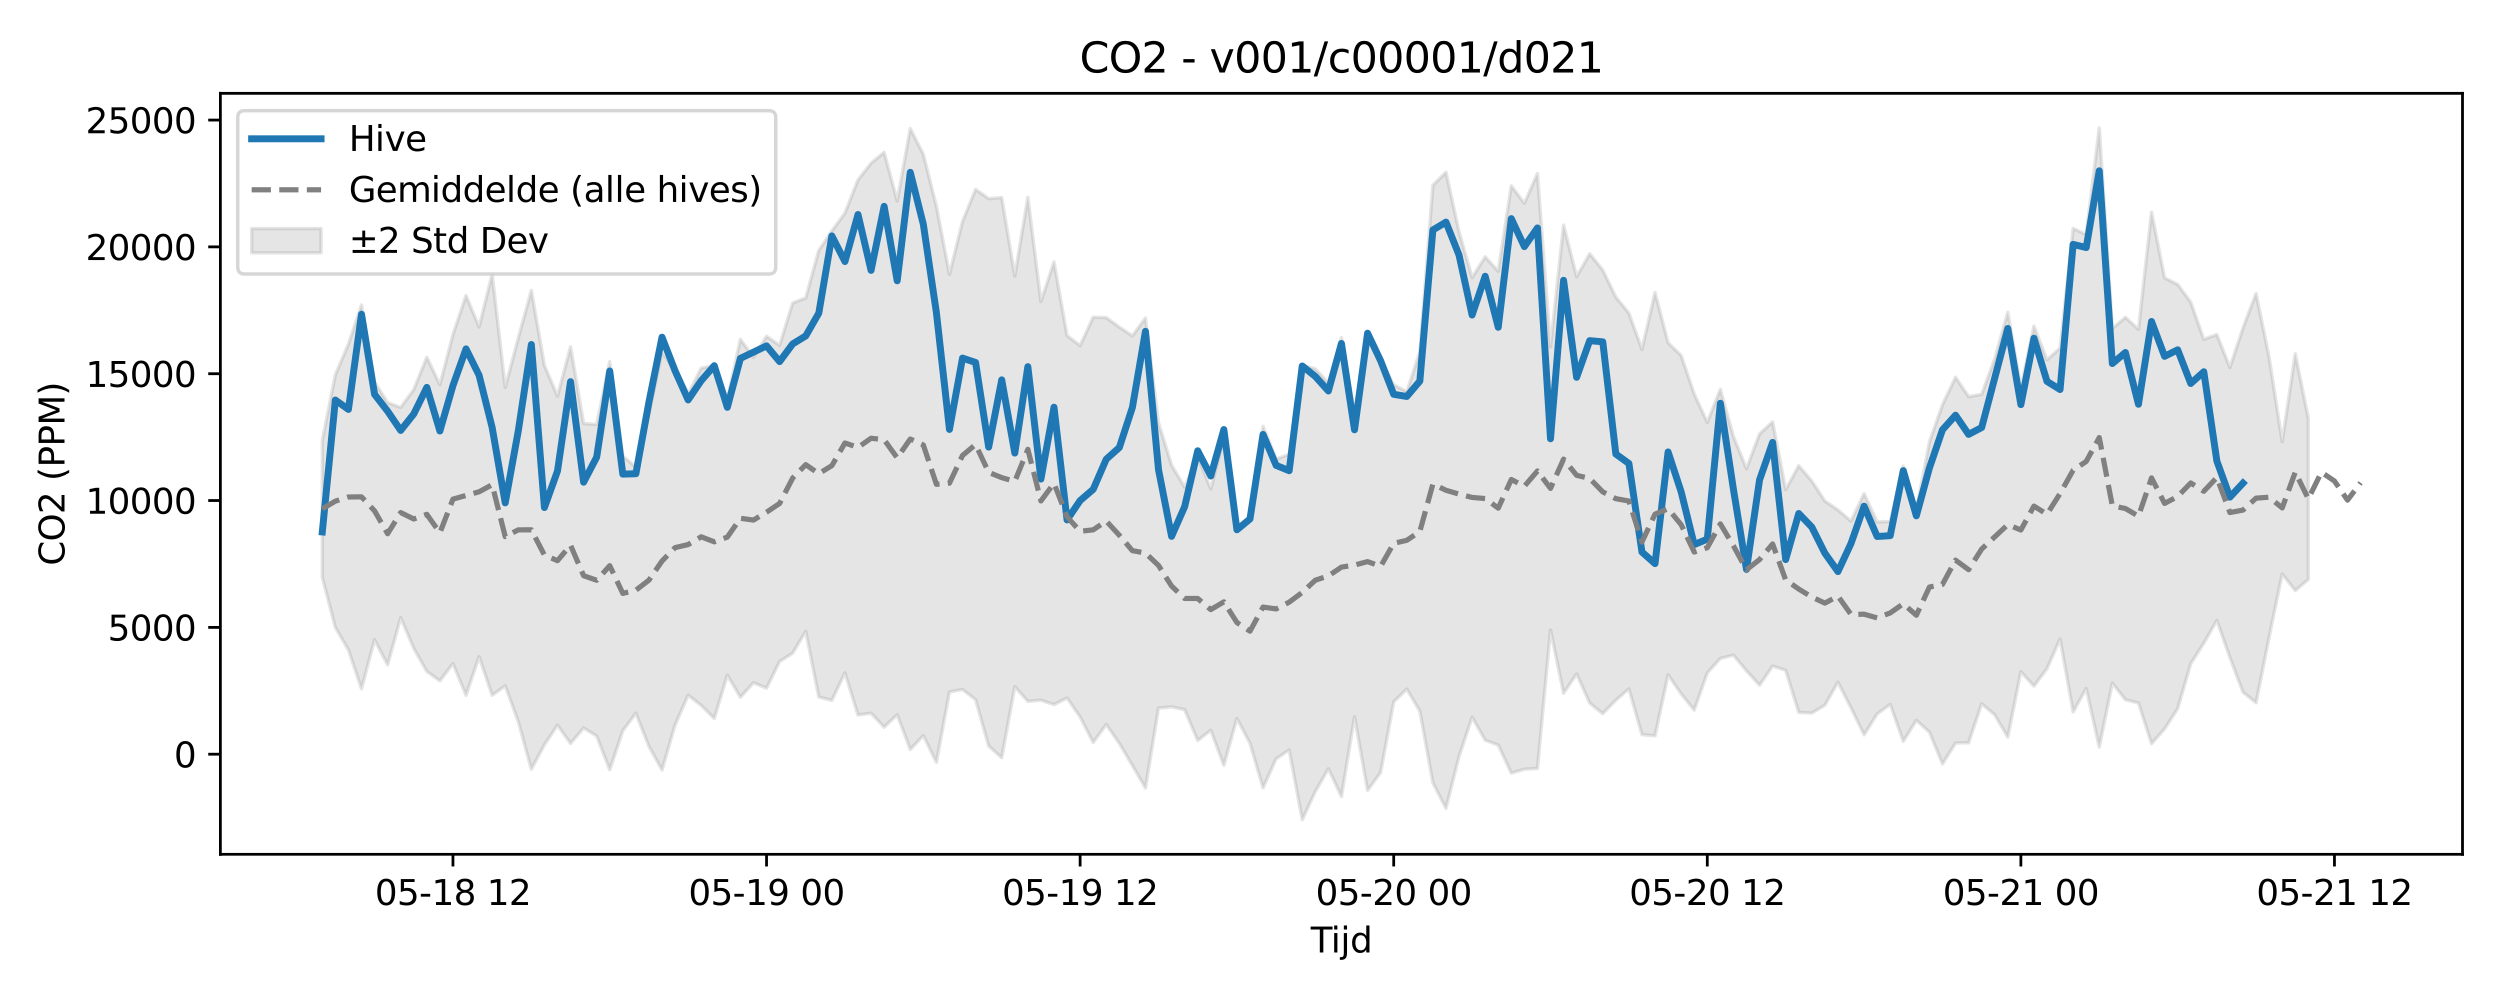 <?xml version="1.0" encoding="utf-8" standalone="no"?>
<!DOCTYPE svg PUBLIC "-//W3C//DTD SVG 1.1//EN"
  "http://www.w3.org/Graphics/SVG/1.1/DTD/svg11.dtd">
<svg xmlns:xlink="http://www.w3.org/1999/xlink" width="720pt" height="288pt" viewBox="0 0 720 288" xmlns="http://www.w3.org/2000/svg" version="1.1">
 <defs>
  <style type="text/css">*{stroke-linejoin: round; stroke-linecap: butt}</style>
 </defs>
 <g id="figure_1">
  <g id="patch_1">
   <path d="M 0 288 
L 720 288 
L 720 0 
L 0 0 
z
" style="fill: #ffffff"/>
  </g>
  <g id="axes_1">
   <g id="patch_2">
    <path d="M 63.47 246.04 
L 709.2 246.04 
L 709.2 26.88 
L 63.47 26.88 
z
" style="fill: #ffffff"/>
   </g>
   <g id="FillBetweenPolyCollection_1">
    <defs>
     <path id="m8e14806565" d="M 92.821 -161.156 
L 92.821 -121.721 
L 96.584 -107.281 
L 100.347 -100.833 
L 104.11 -89.63 
L 107.873 -103.747 
L 111.636 -96.507 
L 115.399 -110.113 
L 119.162 -101.258 
L 122.925 -94.627 
L 126.688 -91.901 
L 130.451 -96.876 
L 134.214 -87.784 
L 137.977 -98.881 
L 141.74 -87.745 
L 145.503 -90.489 
L 149.266 -80.173 
L 153.029 -66.448 
L 156.792 -73.497 
L 160.555 -79.157 
L 164.318 -73.866 
L 168.081 -78.345 
L 171.844 -76.009 
L 175.607 -66.303 
L 179.37 -77.538 
L 183.133 -82.586 
L 186.896 -73.033 
L 190.659 -66.241 
L 194.422 -79.209 
L 198.185 -87.776 
L 201.948 -84.829 
L 205.711 -81.095 
L 209.474 -93.55 
L 213.237 -87.184 
L 217 -91.374 
L 220.763 -89.809 
L 224.526 -97.475 
L 228.289 -99.892 
L 232.052 -106.175 
L 235.815 -87.254 
L 239.578 -86.297 
L 243.341 -94.209 
L 247.104 -82.093 
L 250.867 -82.581 
L 254.63 -78.581 
L 258.393 -82.148 
L 262.156 -72.137 
L 265.919 -76.142 
L 269.682 -68.441 
L 273.445 -88.715 
L 277.208 -89.424 
L 280.971 -86.488 
L 284.734 -73.146 
L 288.497 -69.78 
L 292.26 -90.232 
L 296.023 -86 
L 299.786 -86.339 
L 303.549 -85.08 
L 307.312 -86.954 
L 311.075 -81.518 
L 314.838 -74.172 
L 318.601 -79.349 
L 322.364 -73.909 
L 326.127 -67.546 
L 329.89 -61.051 
L 333.653 -84.072 
L 337.416 -84.425 
L 341.179 -83.593 
L 344.942 -74.73 
L 348.705 -77.698 
L 352.468 -67.581 
L 356.231 -81.087 
L 359.994 -73.909 
L 363.757 -61.094 
L 367.52 -69.449 
L 371.283 -72.015 
L 375.046 -51.922 
L 378.809 -60.007 
L 382.572 -66.601 
L 386.335 -58.593 
L 390.098 -81.572 
L 393.861 -60.356 
L 397.624 -65.531 
L 401.387 -85.868 
L 405.15 -89.541 
L 408.913 -83.178 
L 412.676 -62.541 
L 416.439 -55.208 
L 420.202 -70.129 
L 423.965 -81.447 
L 427.728 -74.806 
L 431.491 -73.417 
L 435.254 -65.348 
L 439.017 -66.472 
L 442.78 -66.68 
L 446.543 -106.562 
L 450.306 -88.341 
L 454.069 -93.891 
L 457.832 -85.511 
L 461.595 -82.473 
L 465.358 -86.34 
L 469.121 -89.598 
L 472.884 -76.428 
L 476.647 -76.089 
L 480.41 -93.656 
L 484.173 -88.179 
L 487.936 -83.486 
L 491.699 -94.196 
L 495.462 -98.364 
L 499.225 -99.318 
L 502.988 -94.811 
L 506.751 -90.655 
L 510.514 -96.177 
L 514.277 -94.948 
L 518.04 -82.833 
L 521.803 -82.635 
L 525.566 -84.902 
L 529.329 -91.534 
L 533.092 -84.144 
L 536.855 -76.373 
L 540.618 -82.382 
L 544.381 -85.145 
L 548.144 -74.478 
L 551.907 -80.532 
L 555.67 -77.148 
L 559.433 -67.971 
L 563.196 -73.996 
L 566.959 -74.087 
L 570.722 -85.327 
L 574.485 -82.117 
L 578.248 -75.716 
L 582.011 -94.561 
L 585.774 -90.396 
L 589.537 -95.426 
L 593.3 -103.976 
L 597.063 -82.947 
L 600.826 -89.729 
L 604.589 -72.811 
L 608.352 -91.271 
L 612.115 -86.48 
L 615.878 -85.539 
L 619.641 -73.82 
L 623.404 -78.064 
L 627.167 -83.926 
L 630.93 -96.824 
L 634.693 -102.758 
L 638.456 -109.327 
L 642.219 -98.62 
L 645.982 -88.648 
L 649.745 -85.595 
L 653.508 -104.509 
L 657.271 -122.69 
L 661.034 -117.906 
L 664.797 -121.122 
L 664.797 -167.536 
L 664.797 -167.536 
L 661.034 -186.11 
L 657.271 -160.746 
L 653.508 -185.103 
L 649.745 -203.474 
L 645.982 -193.54 
L 642.219 -182.155 
L 638.456 -191.644 
L 634.693 -190.257 
L 630.93 -200.997 
L 627.167 -206.087 
L 623.404 -207.968 
L 619.641 -226.905 
L 615.878 -193.142 
L 612.115 -196.616 
L 608.352 -193.403 
L 604.589 -251.158 
L 600.826 -220.485 
L 597.063 -222.19 
L 593.3 -187.751 
L 589.537 -184.381 
L 585.774 -194.09 
L 582.011 -176.171 
L 578.248 -198.084 
L 574.485 -184.673 
L 570.722 -174.437 
L 566.959 -173.773 
L 563.196 -179.361 
L 559.433 -171.44 
L 555.67 -160.708 
L 551.907 -141.087 
L 548.144 -153.766 
L 544.381 -137.804 
L 540.618 -137.699 
L 536.855 -145.844 
L 533.092 -137.918 
L 529.329 -141.122 
L 525.566 -143.702 
L 521.803 -149.465 
L 518.04 -153.881 
L 514.277 -147.001 
L 510.514 -166.499 
L 506.751 -163.046 
L 502.988 -152.999 
L 499.225 -162.313 
L 495.462 -175.866 
L 491.699 -166.333 
L 487.936 -174.541 
L 484.173 -185.61 
L 480.41 -189.29 
L 476.647 -203.765 
L 472.884 -187.356 
L 469.121 -197.812 
L 465.358 -202.427 
L 461.595 -210.209 
L 457.832 -214.903 
L 454.069 -208.321 
L 450.306 -223.208 
L 446.543 -188.123 
L 442.78 -238.031 
L 439.017 -229.453 
L 435.254 -234.466 
L 431.491 -209.884 
L 427.728 -214.028 
L 423.965 -208.036 
L 420.202 -221.268 
L 416.439 -238.397 
L 412.676 -234.667 
L 408.913 -186.665 
L 405.15 -175.232 
L 401.387 -177.168 
L 397.624 -184.267 
L 393.861 -192.148 
L 390.098 -168.948 
L 386.335 -190.741 
L 382.572 -177.665 
L 378.809 -181.794 
L 375.046 -182.842 
L 371.283 -157.124 
L 367.52 -155.814 
L 363.757 -165.223 
L 359.994 -138.535 
L 356.231 -136.335 
L 352.468 -161.749 
L 348.705 -147.17 
L 344.942 -156.538 
L 341.179 -147.678 
L 337.416 -154.018 
L 333.653 -166.227 
L 329.89 -196.412 
L 326.127 -191.265 
L 322.364 -193.789 
L 318.601 -196.531 
L 314.838 -196.645 
L 311.075 -188.458 
L 307.312 -191.358 
L 303.549 -212.551 
L 299.786 -201.131 
L 296.023 -231.193 
L 292.26 -208.488 
L 288.497 -231.092 
L 284.734 -230.78 
L 280.971 -233.457 
L 277.208 -224.229 
L 273.445 -208.994 
L 269.682 -228.601 
L 265.919 -243.563 
L 262.156 -250.978 
L 258.393 -230.111 
L 254.63 -244.143 
L 250.867 -240.997 
L 247.104 -236.192 
L 243.341 -226.629 
L 239.578 -221.498 
L 235.815 -215.916 
L 232.052 -202.193 
L 228.289 -200.746 
L 224.526 -188.539 
L 220.763 -191.169 
L 217 -185.066 
L 213.237 -190.288 
L 209.474 -173.07 
L 205.711 -182.808 
L 201.948 -181.971 
L 198.185 -174.551 
L 194.422 -181.365 
L 190.659 -186.612 
L 186.896 -168.808 
L 183.133 -153.467 
L 179.37 -156.665 
L 175.607 -183.861 
L 171.844 -165.764 
L 168.081 -166.046 
L 164.318 -188.116 
L 160.555 -173.901 
L 156.792 -182.772 
L 153.029 -204.368 
L 149.266 -190.636 
L 145.503 -176.425 
L 141.74 -209.07 
L 137.977 -193.834 
L 134.214 -202.864 
L 130.451 -191.625 
L 126.688 -177.21 
L 122.925 -185.107 
L 119.162 -175.798 
L 115.399 -170.651 
L 111.636 -172.059 
L 107.873 -177.991 
L 104.11 -200.183 
L 100.347 -188.894 
L 96.584 -180.063 
L 92.821 -161.156 
z
" style="stroke: #808080; stroke-opacity: 0.2"/>
    </defs>
    <g clip-path="url(#p71812084fa)">
     <use xlink:href="#m8e14806565" x="0" y="288" style="fill: #808080; fill-opacity: 0.2; stroke: #808080; stroke-opacity: 0.2"/>
    </g>
   </g>
   <g id="matplotlib.axis_1">
    <g id="xtick_1">
     <g id="line2d_1">
      <defs>
       <path id="mbd6cfeeda5" d="M 0 0 
L 0 3.5 
" style="stroke: #000000; stroke-width: 0.8"/>
      </defs>
      <g>
       <use xlink:href="#mbd6cfeeda5" x="130.451" y="246.04" style="stroke: #000000; stroke-width: 0.8"/>
      </g>
     </g>
     <g id="text_1">
      <!-- 05-18 12 -->
      <g transform="translate(107.971 260.638) scale(0.1 -0.1)">
       <defs>
        <path id="DejaVuSans-30" d="M 2034 4250 
Q 1547 4250 1301 3770 
Q 1056 3291 1056 2328 
Q 1056 1369 1301 889 
Q 1547 409 2034 409 
Q 2525 409 2770 889 
Q 3016 1369 3016 2328 
Q 3016 3291 2770 3770 
Q 2525 4250 2034 4250 
z
M 2034 4750 
Q 2819 4750 3233 4129 
Q 3647 3509 3647 2328 
Q 3647 1150 3233 529 
Q 2819 -91 2034 -91 
Q 1250 -91 836 529 
Q 422 1150 422 2328 
Q 422 3509 836 4129 
Q 1250 4750 2034 4750 
z
" transform="scale(0.016)"/>
        <path id="DejaVuSans-35" d="M 691 4666 
L 3169 4666 
L 3169 4134 
L 1269 4134 
L 1269 2991 
Q 1406 3038 1543 3061 
Q 1681 3084 1819 3084 
Q 2600 3084 3056 2656 
Q 3513 2228 3513 1497 
Q 3513 744 3044 326 
Q 2575 -91 1722 -91 
Q 1428 -91 1123 -41 
Q 819 9 494 109 
L 494 744 
Q 775 591 1075 516 
Q 1375 441 1709 441 
Q 2250 441 2565 725 
Q 2881 1009 2881 1497 
Q 2881 1984 2565 2268 
Q 2250 2553 1709 2553 
Q 1456 2553 1204 2497 
Q 953 2441 691 2322 
L 691 4666 
z
" transform="scale(0.016)"/>
        <path id="DejaVuSans-2d" d="M 313 2009 
L 1997 2009 
L 1997 1497 
L 313 1497 
L 313 2009 
z
" transform="scale(0.016)"/>
        <path id="DejaVuSans-31" d="M 794 531 
L 1825 531 
L 1825 4091 
L 703 3866 
L 703 4441 
L 1819 4666 
L 2450 4666 
L 2450 531 
L 3481 531 
L 3481 0 
L 794 0 
L 794 531 
z
" transform="scale(0.016)"/>
        <path id="DejaVuSans-38" d="M 2034 2216 
Q 1584 2216 1326 1975 
Q 1069 1734 1069 1313 
Q 1069 891 1326 650 
Q 1584 409 2034 409 
Q 2484 409 2743 651 
Q 3003 894 3003 1313 
Q 3003 1734 2745 1975 
Q 2488 2216 2034 2216 
z
M 1403 2484 
Q 997 2584 770 2862 
Q 544 3141 544 3541 
Q 544 4100 942 4425 
Q 1341 4750 2034 4750 
Q 2731 4750 3128 4425 
Q 3525 4100 3525 3541 
Q 3525 3141 3298 2862 
Q 3072 2584 2669 2484 
Q 3125 2378 3379 2068 
Q 3634 1759 3634 1313 
Q 3634 634 3220 271 
Q 2806 -91 2034 -91 
Q 1263 -91 848 271 
Q 434 634 434 1313 
Q 434 1759 690 2068 
Q 947 2378 1403 2484 
z
M 1172 3481 
Q 1172 3119 1398 2916 
Q 1625 2713 2034 2713 
Q 2441 2713 2670 2916 
Q 2900 3119 2900 3481 
Q 2900 3844 2670 4047 
Q 2441 4250 2034 4250 
Q 1625 4250 1398 4047 
Q 1172 3844 1172 3481 
z
" transform="scale(0.016)"/>
        <path id="DejaVuSans-20" transform="scale(0.016)"/>
        <path id="DejaVuSans-32" d="M 1228 531 
L 3431 531 
L 3431 0 
L 469 0 
L 469 531 
Q 828 903 1448 1529 
Q 2069 2156 2228 2338 
Q 2531 2678 2651 2914 
Q 2772 3150 2772 3378 
Q 2772 3750 2511 3984 
Q 2250 4219 1831 4219 
Q 1534 4219 1204 4116 
Q 875 4013 500 3803 
L 500 4441 
Q 881 4594 1212 4672 
Q 1544 4750 1819 4750 
Q 2544 4750 2975 4387 
Q 3406 4025 3406 3419 
Q 3406 3131 3298 2873 
Q 3191 2616 2906 2266 
Q 2828 2175 2409 1742 
Q 1991 1309 1228 531 
z
" transform="scale(0.016)"/>
       </defs>
       <use xlink:href="#DejaVuSans-30"/>
       <use xlink:href="#DejaVuSans-35" transform="translate(63.623 0)"/>
       <use xlink:href="#DejaVuSans-2d" transform="translate(127.246 0)"/>
       <use xlink:href="#DejaVuSans-31" transform="translate(163.33 0)"/>
       <use xlink:href="#DejaVuSans-38" transform="translate(226.953 0)"/>
       <use xlink:href="#DejaVuSans-20" transform="translate(290.576 0)"/>
       <use xlink:href="#DejaVuSans-31" transform="translate(322.363 0)"/>
       <use xlink:href="#DejaVuSans-32" transform="translate(385.986 0)"/>
      </g>
     </g>
    </g>
    <g id="xtick_2">
     <g id="line2d_2">
      <g>
       <use xlink:href="#mbd6cfeeda5" x="220.763" y="246.04" style="stroke: #000000; stroke-width: 0.8"/>
      </g>
     </g>
     <g id="text_2">
      <!-- 05-19 00 -->
      <g transform="translate(198.283 260.638) scale(0.1 -0.1)">
       <defs>
        <path id="DejaVuSans-39" d="M 703 97 
L 703 672 
Q 941 559 1184 500 
Q 1428 441 1663 441 
Q 2288 441 2617 861 
Q 2947 1281 2994 2138 
Q 2813 1869 2534 1725 
Q 2256 1581 1919 1581 
Q 1219 1581 811 2004 
Q 403 2428 403 3163 
Q 403 3881 828 4315 
Q 1253 4750 1959 4750 
Q 2769 4750 3195 4129 
Q 3622 3509 3622 2328 
Q 3622 1225 3098 567 
Q 2575 -91 1691 -91 
Q 1453 -91 1209 -44 
Q 966 3 703 97 
z
M 1959 2075 
Q 2384 2075 2632 2365 
Q 2881 2656 2881 3163 
Q 2881 3666 2632 3958 
Q 2384 4250 1959 4250 
Q 1534 4250 1286 3958 
Q 1038 3666 1038 3163 
Q 1038 2656 1286 2365 
Q 1534 2075 1959 2075 
z
" transform="scale(0.016)"/>
       </defs>
       <use xlink:href="#DejaVuSans-30"/>
       <use xlink:href="#DejaVuSans-35" transform="translate(63.623 0)"/>
       <use xlink:href="#DejaVuSans-2d" transform="translate(127.246 0)"/>
       <use xlink:href="#DejaVuSans-31" transform="translate(163.33 0)"/>
       <use xlink:href="#DejaVuSans-39" transform="translate(226.953 0)"/>
       <use xlink:href="#DejaVuSans-20" transform="translate(290.576 0)"/>
       <use xlink:href="#DejaVuSans-30" transform="translate(322.363 0)"/>
       <use xlink:href="#DejaVuSans-30" transform="translate(385.986 0)"/>
      </g>
     </g>
    </g>
    <g id="xtick_3">
     <g id="line2d_3">
      <g>
       <use xlink:href="#mbd6cfeeda5" x="311.075" y="246.04" style="stroke: #000000; stroke-width: 0.8"/>
      </g>
     </g>
     <g id="text_3">
      <!-- 05-19 12 -->
      <g transform="translate(288.595 260.638) scale(0.1 -0.1)">
       <use xlink:href="#DejaVuSans-30"/>
       <use xlink:href="#DejaVuSans-35" transform="translate(63.623 0)"/>
       <use xlink:href="#DejaVuSans-2d" transform="translate(127.246 0)"/>
       <use xlink:href="#DejaVuSans-31" transform="translate(163.33 0)"/>
       <use xlink:href="#DejaVuSans-39" transform="translate(226.953 0)"/>
       <use xlink:href="#DejaVuSans-20" transform="translate(290.576 0)"/>
       <use xlink:href="#DejaVuSans-31" transform="translate(322.363 0)"/>
       <use xlink:href="#DejaVuSans-32" transform="translate(385.986 0)"/>
      </g>
     </g>
    </g>
    <g id="xtick_4">
     <g id="line2d_4">
      <g>
       <use xlink:href="#mbd6cfeeda5" x="401.387" y="246.04" style="stroke: #000000; stroke-width: 0.8"/>
      </g>
     </g>
     <g id="text_4">
      <!-- 05-20 00 -->
      <g transform="translate(378.907 260.638) scale(0.1 -0.1)">
       <use xlink:href="#DejaVuSans-30"/>
       <use xlink:href="#DejaVuSans-35" transform="translate(63.623 0)"/>
       <use xlink:href="#DejaVuSans-2d" transform="translate(127.246 0)"/>
       <use xlink:href="#DejaVuSans-32" transform="translate(163.33 0)"/>
       <use xlink:href="#DejaVuSans-30" transform="translate(226.953 0)"/>
       <use xlink:href="#DejaVuSans-20" transform="translate(290.576 0)"/>
       <use xlink:href="#DejaVuSans-30" transform="translate(322.363 0)"/>
       <use xlink:href="#DejaVuSans-30" transform="translate(385.986 0)"/>
      </g>
     </g>
    </g>
    <g id="xtick_5">
     <g id="line2d_5">
      <g>
       <use xlink:href="#mbd6cfeeda5" x="491.699" y="246.04" style="stroke: #000000; stroke-width: 0.8"/>
      </g>
     </g>
     <g id="text_5">
      <!-- 05-20 12 -->
      <g transform="translate(469.218 260.638) scale(0.1 -0.1)">
       <use xlink:href="#DejaVuSans-30"/>
       <use xlink:href="#DejaVuSans-35" transform="translate(63.623 0)"/>
       <use xlink:href="#DejaVuSans-2d" transform="translate(127.246 0)"/>
       <use xlink:href="#DejaVuSans-32" transform="translate(163.33 0)"/>
       <use xlink:href="#DejaVuSans-30" transform="translate(226.953 0)"/>
       <use xlink:href="#DejaVuSans-20" transform="translate(290.576 0)"/>
       <use xlink:href="#DejaVuSans-31" transform="translate(322.363 0)"/>
       <use xlink:href="#DejaVuSans-32" transform="translate(385.986 0)"/>
      </g>
     </g>
    </g>
    <g id="xtick_6">
     <g id="line2d_6">
      <g>
       <use xlink:href="#mbd6cfeeda5" x="582.011" y="246.04" style="stroke: #000000; stroke-width: 0.8"/>
      </g>
     </g>
     <g id="text_6">
      <!-- 05-21 00 -->
      <g transform="translate(559.53 260.638) scale(0.1 -0.1)">
       <use xlink:href="#DejaVuSans-30"/>
       <use xlink:href="#DejaVuSans-35" transform="translate(63.623 0)"/>
       <use xlink:href="#DejaVuSans-2d" transform="translate(127.246 0)"/>
       <use xlink:href="#DejaVuSans-32" transform="translate(163.33 0)"/>
       <use xlink:href="#DejaVuSans-31" transform="translate(226.953 0)"/>
       <use xlink:href="#DejaVuSans-20" transform="translate(290.576 0)"/>
       <use xlink:href="#DejaVuSans-30" transform="translate(322.363 0)"/>
       <use xlink:href="#DejaVuSans-30" transform="translate(385.986 0)"/>
      </g>
     </g>
    </g>
    <g id="xtick_7">
     <g id="line2d_7">
      <g>
       <use xlink:href="#mbd6cfeeda5" x="672.323" y="246.04" style="stroke: #000000; stroke-width: 0.8"/>
      </g>
     </g>
     <g id="text_7">
      <!-- 05-21 12 -->
      <g transform="translate(649.842 260.638) scale(0.1 -0.1)">
       <use xlink:href="#DejaVuSans-30"/>
       <use xlink:href="#DejaVuSans-35" transform="translate(63.623 0)"/>
       <use xlink:href="#DejaVuSans-2d" transform="translate(127.246 0)"/>
       <use xlink:href="#DejaVuSans-32" transform="translate(163.33 0)"/>
       <use xlink:href="#DejaVuSans-31" transform="translate(226.953 0)"/>
       <use xlink:href="#DejaVuSans-20" transform="translate(290.576 0)"/>
       <use xlink:href="#DejaVuSans-31" transform="translate(322.363 0)"/>
       <use xlink:href="#DejaVuSans-32" transform="translate(385.986 0)"/>
      </g>
     </g>
    </g>
    <g id="text_8">
     <!-- Tijd -->
     <g transform="translate(377.485 274.317) scale(0.1 -0.1)">
      <defs>
       <path id="DejaVuSans-54" d="M -19 4666 
L 3928 4666 
L 3928 4134 
L 2272 4134 
L 2272 0 
L 1638 0 
L 1638 4134 
L -19 4134 
L -19 4666 
z
" transform="scale(0.016)"/>
       <path id="DejaVuSans-69" d="M 603 3500 
L 1178 3500 
L 1178 0 
L 603 0 
L 603 3500 
z
M 603 4863 
L 1178 4863 
L 1178 4134 
L 603 4134 
L 603 4863 
z
" transform="scale(0.016)"/>
       <path id="DejaVuSans-6a" d="M 603 3500 
L 1178 3500 
L 1178 -63 
Q 1178 -731 923 -1031 
Q 669 -1331 103 -1331 
L -116 -1331 
L -116 -844 
L 38 -844 
Q 366 -844 484 -692 
Q 603 -541 603 -63 
L 603 3500 
z
M 603 4863 
L 1178 4863 
L 1178 4134 
L 603 4134 
L 603 4863 
z
" transform="scale(0.016)"/>
       <path id="DejaVuSans-64" d="M 2906 2969 
L 2906 4863 
L 3481 4863 
L 3481 0 
L 2906 0 
L 2906 525 
Q 2725 213 2448 61 
Q 2172 -91 1784 -91 
Q 1150 -91 751 415 
Q 353 922 353 1747 
Q 353 2572 751 3078 
Q 1150 3584 1784 3584 
Q 2172 3584 2448 3432 
Q 2725 3281 2906 2969 
z
M 947 1747 
Q 947 1113 1208 752 
Q 1469 391 1925 391 
Q 2381 391 2643 752 
Q 2906 1113 2906 1747 
Q 2906 2381 2643 2742 
Q 2381 3103 1925 3103 
Q 1469 3103 1208 2742 
Q 947 2381 947 1747 
z
" transform="scale(0.016)"/>
      </defs>
      <use xlink:href="#DejaVuSans-54"/>
      <use xlink:href="#DejaVuSans-69" transform="translate(57.959 0)"/>
      <use xlink:href="#DejaVuSans-6a" transform="translate(85.742 0)"/>
      <use xlink:href="#DejaVuSans-64" transform="translate(113.525 0)"/>
     </g>
    </g>
   </g>
   <g id="matplotlib.axis_2">
    <g id="ytick_1">
     <g id="line2d_8">
      <defs>
       <path id="m1670b196ca" d="M 0 0 
L -3.5 0 
" style="stroke: #000000; stroke-width: 0.8"/>
      </defs>
      <g>
       <use xlink:href="#m1670b196ca" x="63.47" y="217.214" style="stroke: #000000; stroke-width: 0.8"/>
      </g>
     </g>
     <g id="text_9">
      <!-- 0 -->
      <g transform="translate(50.108 221.013) scale(0.1 -0.1)">
       <use xlink:href="#DejaVuSans-30"/>
      </g>
     </g>
    </g>
    <g id="ytick_2">
     <g id="line2d_9">
      <g>
       <use xlink:href="#m1670b196ca" x="63.47" y="180.685" style="stroke: #000000; stroke-width: 0.8"/>
      </g>
     </g>
     <g id="text_10">
      <!-- 5000 -->
      <g transform="translate(31.02 184.485) scale(0.1 -0.1)">
       <use xlink:href="#DejaVuSans-35"/>
       <use xlink:href="#DejaVuSans-30" transform="translate(63.623 0)"/>
       <use xlink:href="#DejaVuSans-30" transform="translate(127.246 0)"/>
       <use xlink:href="#DejaVuSans-30" transform="translate(190.869 0)"/>
      </g>
     </g>
    </g>
    <g id="ytick_3">
     <g id="line2d_10">
      <g>
       <use xlink:href="#m1670b196ca" x="63.47" y="144.157" style="stroke: #000000; stroke-width: 0.8"/>
      </g>
     </g>
     <g id="text_11">
      <!-- 10000 -->
      <g transform="translate(24.657 147.956) scale(0.1 -0.1)">
       <use xlink:href="#DejaVuSans-31"/>
       <use xlink:href="#DejaVuSans-30" transform="translate(63.623 0)"/>
       <use xlink:href="#DejaVuSans-30" transform="translate(127.246 0)"/>
       <use xlink:href="#DejaVuSans-30" transform="translate(190.869 0)"/>
       <use xlink:href="#DejaVuSans-30" transform="translate(254.492 0)"/>
      </g>
     </g>
    </g>
    <g id="ytick_4">
     <g id="line2d_11">
      <g>
       <use xlink:href="#m1670b196ca" x="63.47" y="107.629" style="stroke: #000000; stroke-width: 0.8"/>
      </g>
     </g>
     <g id="text_12">
      <!-- 15000 -->
      <g transform="translate(24.657 111.428) scale(0.1 -0.1)">
       <use xlink:href="#DejaVuSans-31"/>
       <use xlink:href="#DejaVuSans-35" transform="translate(63.623 0)"/>
       <use xlink:href="#DejaVuSans-30" transform="translate(127.246 0)"/>
       <use xlink:href="#DejaVuSans-30" transform="translate(190.869 0)"/>
       <use xlink:href="#DejaVuSans-30" transform="translate(254.492 0)"/>
      </g>
     </g>
    </g>
    <g id="ytick_5">
     <g id="line2d_12">
      <g>
       <use xlink:href="#m1670b196ca" x="63.47" y="71.101" style="stroke: #000000; stroke-width: 0.8"/>
      </g>
     </g>
     <g id="text_13">
      <!-- 20000 -->
      <g transform="translate(24.657 74.9) scale(0.1 -0.1)">
       <use xlink:href="#DejaVuSans-32"/>
       <use xlink:href="#DejaVuSans-30" transform="translate(63.623 0)"/>
       <use xlink:href="#DejaVuSans-30" transform="translate(127.246 0)"/>
       <use xlink:href="#DejaVuSans-30" transform="translate(190.869 0)"/>
       <use xlink:href="#DejaVuSans-30" transform="translate(254.492 0)"/>
      </g>
     </g>
    </g>
    <g id="ytick_6">
     <g id="line2d_13">
      <g>
       <use xlink:href="#m1670b196ca" x="63.47" y="34.573" style="stroke: #000000; stroke-width: 0.8"/>
      </g>
     </g>
     <g id="text_14">
      <!-- 25000 -->
      <g transform="translate(24.657 38.372) scale(0.1 -0.1)">
       <use xlink:href="#DejaVuSans-32"/>
       <use xlink:href="#DejaVuSans-35" transform="translate(63.623 0)"/>
       <use xlink:href="#DejaVuSans-30" transform="translate(127.246 0)"/>
       <use xlink:href="#DejaVuSans-30" transform="translate(190.869 0)"/>
       <use xlink:href="#DejaVuSans-30" transform="translate(254.492 0)"/>
      </g>
     </g>
    </g>
    <g id="text_15">
     <!-- CO2 (PPM) -->
     <g transform="translate(18.578 162.903) rotate(-90) scale(0.1 -0.1)">
      <defs>
       <path id="DejaVuSans-43" d="M 4122 4306 
L 4122 3641 
Q 3803 3938 3442 4084 
Q 3081 4231 2675 4231 
Q 1875 4231 1450 3742 
Q 1025 3253 1025 2328 
Q 1025 1406 1450 917 
Q 1875 428 2675 428 
Q 3081 428 3442 575 
Q 3803 722 4122 1019 
L 4122 359 
Q 3791 134 3420 21 
Q 3050 -91 2638 -91 
Q 1578 -91 968 557 
Q 359 1206 359 2328 
Q 359 3453 968 4101 
Q 1578 4750 2638 4750 
Q 3056 4750 3426 4639 
Q 3797 4528 4122 4306 
z
" transform="scale(0.016)"/>
       <path id="DejaVuSans-4f" d="M 2522 4238 
Q 1834 4238 1429 3725 
Q 1025 3213 1025 2328 
Q 1025 1447 1429 934 
Q 1834 422 2522 422 
Q 3209 422 3611 934 
Q 4013 1447 4013 2328 
Q 4013 3213 3611 3725 
Q 3209 4238 2522 4238 
z
M 2522 4750 
Q 3503 4750 4090 4092 
Q 4678 3434 4678 2328 
Q 4678 1225 4090 567 
Q 3503 -91 2522 -91 
Q 1538 -91 948 565 
Q 359 1222 359 2328 
Q 359 3434 948 4092 
Q 1538 4750 2522 4750 
z
" transform="scale(0.016)"/>
       <path id="DejaVuSans-28" d="M 1984 4856 
Q 1566 4138 1362 3434 
Q 1159 2731 1159 2009 
Q 1159 1288 1364 580 
Q 1569 -128 1984 -844 
L 1484 -844 
Q 1016 -109 783 600 
Q 550 1309 550 2009 
Q 550 2706 781 3412 
Q 1013 4119 1484 4856 
L 1984 4856 
z
" transform="scale(0.016)"/>
       <path id="DejaVuSans-50" d="M 1259 4147 
L 1259 2394 
L 2053 2394 
Q 2494 2394 2734 2622 
Q 2975 2850 2975 3272 
Q 2975 3691 2734 3919 
Q 2494 4147 2053 4147 
L 1259 4147 
z
M 628 4666 
L 2053 4666 
Q 2838 4666 3239 4311 
Q 3641 3956 3641 3272 
Q 3641 2581 3239 2228 
Q 2838 1875 2053 1875 
L 1259 1875 
L 1259 0 
L 628 0 
L 628 4666 
z
" transform="scale(0.016)"/>
       <path id="DejaVuSans-4d" d="M 628 4666 
L 1569 4666 
L 2759 1491 
L 3956 4666 
L 4897 4666 
L 4897 0 
L 4281 0 
L 4281 4097 
L 3078 897 
L 2444 897 
L 1241 4097 
L 1241 0 
L 628 0 
L 628 4666 
z
" transform="scale(0.016)"/>
       <path id="DejaVuSans-29" d="M 513 4856 
L 1013 4856 
Q 1481 4119 1714 3412 
Q 1947 2706 1947 2009 
Q 1947 1309 1714 600 
Q 1481 -109 1013 -844 
L 513 -844 
Q 928 -128 1133 580 
Q 1338 1288 1338 2009 
Q 1338 2731 1133 3434 
Q 928 4138 513 4856 
z
" transform="scale(0.016)"/>
      </defs>
      <use xlink:href="#DejaVuSans-43"/>
      <use xlink:href="#DejaVuSans-4f" transform="translate(69.824 0)"/>
      <use xlink:href="#DejaVuSans-32" transform="translate(148.535 0)"/>
      <use xlink:href="#DejaVuSans-20" transform="translate(212.158 0)"/>
      <use xlink:href="#DejaVuSans-28" transform="translate(243.945 0)"/>
      <use xlink:href="#DejaVuSans-50" transform="translate(282.959 0)"/>
      <use xlink:href="#DejaVuSans-50" transform="translate(343.262 0)"/>
      <use xlink:href="#DejaVuSans-4d" transform="translate(403.564 0)"/>
      <use xlink:href="#DejaVuSans-29" transform="translate(489.844 0)"/>
     </g>
    </g>
   </g>
   <g id="line2d_14">
    <path d="M 92.821 153.198 
L 96.584 115.212 
L 100.347 117.915 
L 104.11 90.509 
L 107.873 113.578 
L 111.636 118.429 
L 115.399 123.961 
L 119.162 119.225 
L 122.925 111.572 
L 126.688 124.132 
L 130.451 111.048 
L 134.214 100.48 
L 137.977 108.084 
L 141.74 123.124 
L 145.503 144.822 
L 149.266 124.081 
L 153.029 99.223 
L 156.792 146.17 
L 160.555 135.661 
L 164.318 109.916 
L 168.081 138.875 
L 171.844 131.654 
L 175.607 106.847 
L 179.37 136.552 
L 183.133 136.433 
L 186.896 115.78 
L 190.659 97.114 
L 194.422 106.799 
L 198.185 115.178 
L 201.948 109.628 
L 205.711 105.32 
L 209.474 117.311 
L 213.237 103.216 
L 220.763 99.612 
L 224.526 104.139 
L 228.289 99.057 
L 232.052 96.751 
L 235.815 90.178 
L 239.578 67.95 
L 243.341 75.316 
L 247.104 61.779 
L 250.867 77.862 
L 254.63 59.43 
L 258.393 80.868 
L 262.156 49.632 
L 265.919 64.606 
L 269.682 90.032 
L 273.445 123.675 
L 277.208 103.131 
L 280.971 104.395 
L 284.734 128.762 
L 288.497 109.399 
L 292.26 130.481 
L 296.023 105.598 
L 299.786 137.977 
L 303.549 117.28 
L 307.312 149.735 
L 311.075 144.16 
L 314.838 140.935 
L 318.601 132.253 
L 322.364 128.891 
L 326.127 117.358 
L 329.89 95.421 
L 333.653 135.264 
L 337.416 154.47 
L 341.179 145.922 
L 344.942 129.824 
L 348.705 137.093 
L 352.468 123.714 
L 356.231 152.578 
L 359.994 149.466 
L 363.757 125.121 
L 367.52 134.029 
L 371.283 135.566 
L 375.046 105.401 
L 378.809 108.408 
L 382.572 112.604 
L 386.335 98.921 
L 390.098 123.782 
L 393.861 95.964 
L 397.624 103.91 
L 401.387 113.566 
L 405.15 114.187 
L 408.913 109.757 
L 412.676 66.23 
L 416.439 63.97 
L 420.202 73.475 
L 423.965 90.731 
L 427.728 79.563 
L 431.491 94.256 
L 435.254 62.97 
L 439.017 71.02 
L 442.78 65.648 
L 446.543 126.361 
L 450.306 80.73 
L 454.069 108.664 
L 457.832 98.11 
L 461.595 98.446 
L 465.358 130.759 
L 469.121 133.479 
L 472.884 158.988 
L 476.647 162.323 
L 480.41 130.16 
L 484.173 141.648 
L 487.936 156.84 
L 491.699 155.273 
L 495.462 116.133 
L 499.225 140.899 
L 502.988 163.992 
L 506.751 138.215 
L 510.514 127.416 
L 514.277 161.157 
L 518.04 147.89 
L 521.803 151.801 
L 525.566 159.32 
L 529.329 164.613 
L 533.092 156.511 
L 536.855 145.779 
L 540.618 154.513 
L 544.381 154.276 
L 548.144 135.541 
L 551.907 148.56 
L 555.67 134.779 
L 559.433 123.774 
L 563.196 119.586 
L 566.959 125.102 
L 570.722 123.127 
L 578.248 94.598 
L 582.011 116.535 
L 585.774 97.406 
L 589.537 109.84 
L 593.3 112.185 
L 597.063 70.385 
L 600.826 71.298 
L 604.589 49.191 
L 608.352 104.699 
L 612.115 101.521 
L 615.878 116.432 
L 619.641 92.589 
L 623.404 102.622 
L 627.167 100.747 
L 630.93 110.445 
L 634.693 107.064 
L 638.456 132.773 
L 642.219 143.178 
L 645.982 139.138 
L 645.982 139.138 
" clip-path="url(#p71812084fa)" style="fill: none; stroke: #1f77b4; stroke-width: 2; stroke-linecap: square"/>
   </g>
   <g id="line2d_15">
    <path d="M 92.821 146.561 
L 96.584 144.328 
L 100.347 143.137 
L 104.11 143.094 
L 107.873 147.131 
L 111.636 153.717 
L 115.399 147.618 
L 119.162 149.472 
L 122.925 148.133 
L 126.688 153.445 
L 130.451 143.749 
L 137.977 141.643 
L 141.74 139.593 
L 145.503 154.543 
L 149.266 152.595 
L 153.029 152.592 
L 156.792 159.865 
L 160.555 161.471 
L 164.318 157.009 
L 168.081 165.804 
L 171.844 167.113 
L 175.607 162.918 
L 179.37 170.898 
L 183.133 169.974 
L 186.896 167.08 
L 190.659 161.574 
L 194.422 157.713 
L 198.185 156.837 
L 201.948 154.6 
L 205.711 156.048 
L 209.474 154.69 
L 213.237 149.264 
L 217 149.78 
L 220.763 147.511 
L 224.526 144.993 
L 228.289 137.681 
L 232.052 133.816 
L 235.815 136.415 
L 239.578 134.103 
L 243.341 127.581 
L 247.104 128.858 
L 250.867 126.211 
L 254.63 126.638 
L 258.393 131.871 
L 262.156 126.443 
L 265.919 128.148 
L 269.682 139.479 
L 273.445 139.146 
L 277.208 131.173 
L 280.971 128.027 
L 284.734 136.037 
L 288.497 137.564 
L 292.26 138.64 
L 296.023 129.403 
L 299.786 144.265 
L 303.549 139.185 
L 307.312 148.844 
L 311.075 153.012 
L 314.838 152.592 
L 318.601 150.06 
L 322.364 154.151 
L 326.127 158.594 
L 329.89 159.269 
L 333.653 162.85 
L 337.416 168.779 
L 341.179 172.364 
L 344.942 172.366 
L 348.705 175.566 
L 352.468 173.335 
L 356.231 179.289 
L 359.994 181.778 
L 363.757 174.842 
L 367.52 175.369 
L 371.283 173.43 
L 375.046 170.618 
L 378.809 167.099 
L 382.572 165.867 
L 386.335 163.333 
L 390.098 162.74 
L 393.861 161.748 
L 397.624 163.101 
L 401.387 156.482 
L 405.15 155.613 
L 408.913 153.078 
L 412.676 139.396 
L 416.439 141.197 
L 420.202 142.301 
L 423.965 143.259 
L 427.728 143.583 
L 431.491 146.35 
L 435.254 138.093 
L 439.017 140.038 
L 442.78 135.645 
L 446.543 140.657 
L 450.306 132.225 
L 454.069 136.894 
L 457.832 137.793 
L 461.595 141.659 
L 465.358 143.617 
L 469.121 144.295 
L 472.884 156.108 
L 476.647 148.073 
L 480.41 146.527 
L 484.173 151.106 
L 487.936 158.986 
L 491.699 157.736 
L 495.462 150.885 
L 499.225 157.184 
L 502.988 164.095 
L 506.751 161.15 
L 510.514 156.662 
L 514.277 167.026 
L 518.04 169.643 
L 521.803 171.95 
L 525.566 173.698 
L 529.329 171.672 
L 533.092 176.969 
L 536.855 176.892 
L 540.618 177.959 
L 544.381 176.525 
L 548.144 173.878 
L 551.907 177.191 
L 555.67 169.072 
L 559.433 168.294 
L 563.196 161.321 
L 566.959 164.07 
L 570.722 158.118 
L 578.248 151.1 
L 582.011 152.634 
L 585.774 145.757 
L 589.537 148.097 
L 593.3 142.136 
L 597.063 135.431 
L 600.826 132.893 
L 604.589 126.015 
L 608.352 145.663 
L 612.115 146.452 
L 615.878 148.66 
L 619.641 137.637 
L 623.404 144.984 
L 627.167 142.993 
L 630.93 139.089 
L 634.693 141.492 
L 638.456 137.514 
L 642.219 147.612 
L 645.982 146.906 
L 649.745 143.466 
L 653.508 143.194 
L 657.271 146.282 
L 661.034 135.992 
L 664.797 143.671 
L 668.56 135.992 
L 672.323 138.537 
L 676.086 144.04 
L 679.849 139.014 
L 679.849 139.014 
" clip-path="url(#p71812084fa)" style="fill: none; stroke-dasharray: 5.55,2.4; stroke-dashoffset: 0; stroke: #808080; stroke-width: 1.5"/>
   </g>
   <g id="patch_3">
    <path d="M 63.47 246.04 
L 63.47 26.88 
" style="fill: none; stroke: #000000; stroke-width: 0.8; stroke-linejoin: miter; stroke-linecap: square"/>
   </g>
   <g id="patch_4">
    <path d="M 709.2 246.04 
L 709.2 26.88 
" style="fill: none; stroke: #000000; stroke-width: 0.8; stroke-linejoin: miter; stroke-linecap: square"/>
   </g>
   <g id="patch_5">
    <path d="M 63.47 246.04 
L 709.2 246.04 
" style="fill: none; stroke: #000000; stroke-width: 0.8; stroke-linejoin: miter; stroke-linecap: square"/>
   </g>
   <g id="patch_6">
    <path d="M 63.47 26.88 
L 709.2 26.88 
" style="fill: none; stroke: #000000; stroke-width: 0.8; stroke-linejoin: miter; stroke-linecap: square"/>
   </g>
   <g id="text_16">
    <!-- CO2 - v001/c00001/d021 -->
    <g transform="translate(310.932 20.88) scale(0.12 -0.12)">
     <defs>
      <path id="DejaVuSans-76" d="M 191 3500 
L 800 3500 
L 1894 563 
L 2988 3500 
L 3597 3500 
L 2284 0 
L 1503 0 
L 191 3500 
z
" transform="scale(0.016)"/>
      <path id="DejaVuSans-2f" d="M 1625 4666 
L 2156 4666 
L 531 -594 
L 0 -594 
L 1625 4666 
z
" transform="scale(0.016)"/>
      <path id="DejaVuSans-63" d="M 3122 3366 
L 3122 2828 
Q 2878 2963 2633 3030 
Q 2388 3097 2138 3097 
Q 1578 3097 1268 2742 
Q 959 2388 959 1747 
Q 959 1106 1268 751 
Q 1578 397 2138 397 
Q 2388 397 2633 464 
Q 2878 531 3122 666 
L 3122 134 
Q 2881 22 2623 -34 
Q 2366 -91 2075 -91 
Q 1284 -91 818 406 
Q 353 903 353 1747 
Q 353 2603 823 3093 
Q 1294 3584 2113 3584 
Q 2378 3584 2631 3529 
Q 2884 3475 3122 3366 
z
" transform="scale(0.016)"/>
     </defs>
     <use xlink:href="#DejaVuSans-43"/>
     <use xlink:href="#DejaVuSans-4f" transform="translate(69.824 0)"/>
     <use xlink:href="#DejaVuSans-32" transform="translate(148.535 0)"/>
     <use xlink:href="#DejaVuSans-20" transform="translate(212.158 0)"/>
     <use xlink:href="#DejaVuSans-2d" transform="translate(243.945 0)"/>
     <use xlink:href="#DejaVuSans-20" transform="translate(280.029 0)"/>
     <use xlink:href="#DejaVuSans-76" transform="translate(311.816 0)"/>
     <use xlink:href="#DejaVuSans-30" transform="translate(370.996 0)"/>
     <use xlink:href="#DejaVuSans-30" transform="translate(434.619 0)"/>
     <use xlink:href="#DejaVuSans-31" transform="translate(498.242 0)"/>
     <use xlink:href="#DejaVuSans-2f" transform="translate(561.865 0)"/>
     <use xlink:href="#DejaVuSans-63" transform="translate(595.557 0)"/>
     <use xlink:href="#DejaVuSans-30" transform="translate(650.537 0)"/>
     <use xlink:href="#DejaVuSans-30" transform="translate(714.16 0)"/>
     <use xlink:href="#DejaVuSans-30" transform="translate(777.783 0)"/>
     <use xlink:href="#DejaVuSans-30" transform="translate(841.406 0)"/>
     <use xlink:href="#DejaVuSans-31" transform="translate(905.029 0)"/>
     <use xlink:href="#DejaVuSans-2f" transform="translate(968.652 0)"/>
     <use xlink:href="#DejaVuSans-64" transform="translate(1002.344 0)"/>
     <use xlink:href="#DejaVuSans-30" transform="translate(1065.82 0)"/>
     <use xlink:href="#DejaVuSans-32" transform="translate(1129.443 0)"/>
     <use xlink:href="#DejaVuSans-31" transform="translate(1193.066 0)"/>
    </g>
   </g>
   <g id="legend_1">
    <g id="patch_7">
     <path d="M 70.47 78.914 
L 221.414 78.914 
Q 223.414 78.914 223.414 76.914 
L 223.414 33.88 
Q 223.414 31.88 221.414 31.88 
L 70.47 31.88 
Q 68.47 31.88 68.47 33.88 
L 68.47 76.914 
Q 68.47 78.914 70.47 78.914 
z
" style="fill: #ffffff; opacity: 0.8; stroke: #cccccc; stroke-linejoin: miter"/>
    </g>
    <g id="line2d_16">
     <path d="M 72.47 39.978 
L 82.47 39.978 
L 92.47 39.978 
" style="fill: none; stroke: #1f77b4; stroke-width: 2; stroke-linecap: square"/>
    </g>
    <g id="text_17">
     <!-- Hive -->
     <g transform="translate(100.47 43.478) scale(0.1 -0.1)">
      <defs>
       <path id="DejaVuSans-48" d="M 628 4666 
L 1259 4666 
L 1259 2753 
L 3553 2753 
L 3553 4666 
L 4184 4666 
L 4184 0 
L 3553 0 
L 3553 2222 
L 1259 2222 
L 1259 0 
L 628 0 
L 628 4666 
z
" transform="scale(0.016)"/>
       <path id="DejaVuSans-65" d="M 3597 1894 
L 3597 1613 
L 953 1613 
Q 991 1019 1311 708 
Q 1631 397 2203 397 
Q 2534 397 2845 478 
Q 3156 559 3463 722 
L 3463 178 
Q 3153 47 2828 -22 
Q 2503 -91 2169 -91 
Q 1331 -91 842 396 
Q 353 884 353 1716 
Q 353 2575 817 3079 
Q 1281 3584 2069 3584 
Q 2775 3584 3186 3129 
Q 3597 2675 3597 1894 
z
M 3022 2063 
Q 3016 2534 2758 2815 
Q 2500 3097 2075 3097 
Q 1594 3097 1305 2825 
Q 1016 2553 972 2059 
L 3022 2063 
z
" transform="scale(0.016)"/>
      </defs>
      <use xlink:href="#DejaVuSans-48"/>
      <use xlink:href="#DejaVuSans-69" transform="translate(75.195 0)"/>
      <use xlink:href="#DejaVuSans-76" transform="translate(102.979 0)"/>
      <use xlink:href="#DejaVuSans-65" transform="translate(162.158 0)"/>
     </g>
    </g>
    <g id="line2d_17">
     <path d="M 72.47 54.657 
L 82.47 54.657 
L 92.47 54.657 
" style="fill: none; stroke-dasharray: 5.55,2.4; stroke-dashoffset: 0; stroke: #808080; stroke-width: 1.5"/>
    </g>
    <g id="text_18">
     <!-- Gemiddelde (alle hives) -->
     <g transform="translate(100.47 58.157) scale(0.1 -0.1)">
      <defs>
       <path id="DejaVuSans-47" d="M 3809 666 
L 3809 1919 
L 2778 1919 
L 2778 2438 
L 4434 2438 
L 4434 434 
Q 4069 175 3628 42 
Q 3188 -91 2688 -91 
Q 1594 -91 976 548 
Q 359 1188 359 2328 
Q 359 3472 976 4111 
Q 1594 4750 2688 4750 
Q 3144 4750 3555 4637 
Q 3966 4525 4313 4306 
L 4313 3634 
Q 3963 3931 3569 4081 
Q 3175 4231 2741 4231 
Q 1884 4231 1454 3753 
Q 1025 3275 1025 2328 
Q 1025 1384 1454 906 
Q 1884 428 2741 428 
Q 3075 428 3337 486 
Q 3600 544 3809 666 
z
" transform="scale(0.016)"/>
       <path id="DejaVuSans-6d" d="M 3328 2828 
Q 3544 3216 3844 3400 
Q 4144 3584 4550 3584 
Q 5097 3584 5394 3201 
Q 5691 2819 5691 2113 
L 5691 0 
L 5113 0 
L 5113 2094 
Q 5113 2597 4934 2840 
Q 4756 3084 4391 3084 
Q 3944 3084 3684 2787 
Q 3425 2491 3425 1978 
L 3425 0 
L 2847 0 
L 2847 2094 
Q 2847 2600 2669 2842 
Q 2491 3084 2119 3084 
Q 1678 3084 1418 2786 
Q 1159 2488 1159 1978 
L 1159 0 
L 581 0 
L 581 3500 
L 1159 3500 
L 1159 2956 
Q 1356 3278 1631 3431 
Q 1906 3584 2284 3584 
Q 2666 3584 2933 3390 
Q 3200 3197 3328 2828 
z
" transform="scale(0.016)"/>
       <path id="DejaVuSans-6c" d="M 603 4863 
L 1178 4863 
L 1178 0 
L 603 0 
L 603 4863 
z
" transform="scale(0.016)"/>
       <path id="DejaVuSans-61" d="M 2194 1759 
Q 1497 1759 1228 1600 
Q 959 1441 959 1056 
Q 959 750 1161 570 
Q 1363 391 1709 391 
Q 2188 391 2477 730 
Q 2766 1069 2766 1631 
L 2766 1759 
L 2194 1759 
z
M 3341 1997 
L 3341 0 
L 2766 0 
L 2766 531 
Q 2569 213 2275 61 
Q 1981 -91 1556 -91 
Q 1019 -91 701 211 
Q 384 513 384 1019 
Q 384 1609 779 1909 
Q 1175 2209 1959 2209 
L 2766 2209 
L 2766 2266 
Q 2766 2663 2505 2880 
Q 2244 3097 1772 3097 
Q 1472 3097 1187 3025 
Q 903 2953 641 2809 
L 641 3341 
Q 956 3463 1253 3523 
Q 1550 3584 1831 3584 
Q 2591 3584 2966 3190 
Q 3341 2797 3341 1997 
z
" transform="scale(0.016)"/>
       <path id="DejaVuSans-68" d="M 3513 2113 
L 3513 0 
L 2938 0 
L 2938 2094 
Q 2938 2591 2744 2837 
Q 2550 3084 2163 3084 
Q 1697 3084 1428 2787 
Q 1159 2491 1159 1978 
L 1159 0 
L 581 0 
L 581 4863 
L 1159 4863 
L 1159 2956 
Q 1366 3272 1645 3428 
Q 1925 3584 2291 3584 
Q 2894 3584 3203 3211 
Q 3513 2838 3513 2113 
z
" transform="scale(0.016)"/>
       <path id="DejaVuSans-73" d="M 2834 3397 
L 2834 2853 
Q 2591 2978 2328 3040 
Q 2066 3103 1784 3103 
Q 1356 3103 1142 2972 
Q 928 2841 928 2578 
Q 928 2378 1081 2264 
Q 1234 2150 1697 2047 
L 1894 2003 
Q 2506 1872 2764 1633 
Q 3022 1394 3022 966 
Q 3022 478 2636 193 
Q 2250 -91 1575 -91 
Q 1294 -91 989 -36 
Q 684 19 347 128 
L 347 722 
Q 666 556 975 473 
Q 1284 391 1588 391 
Q 1994 391 2212 530 
Q 2431 669 2431 922 
Q 2431 1156 2273 1281 
Q 2116 1406 1581 1522 
L 1381 1569 
Q 847 1681 609 1914 
Q 372 2147 372 2553 
Q 372 3047 722 3315 
Q 1072 3584 1716 3584 
Q 2034 3584 2315 3537 
Q 2597 3491 2834 3397 
z
" transform="scale(0.016)"/>
      </defs>
      <use xlink:href="#DejaVuSans-47"/>
      <use xlink:href="#DejaVuSans-65" transform="translate(77.49 0)"/>
      <use xlink:href="#DejaVuSans-6d" transform="translate(139.014 0)"/>
      <use xlink:href="#DejaVuSans-69" transform="translate(236.426 0)"/>
      <use xlink:href="#DejaVuSans-64" transform="translate(264.209 0)"/>
      <use xlink:href="#DejaVuSans-64" transform="translate(327.686 0)"/>
      <use xlink:href="#DejaVuSans-65" transform="translate(391.162 0)"/>
      <use xlink:href="#DejaVuSans-6c" transform="translate(452.686 0)"/>
      <use xlink:href="#DejaVuSans-64" transform="translate(480.469 0)"/>
      <use xlink:href="#DejaVuSans-65" transform="translate(543.945 0)"/>
      <use xlink:href="#DejaVuSans-20" transform="translate(605.469 0)"/>
      <use xlink:href="#DejaVuSans-28" transform="translate(637.256 0)"/>
      <use xlink:href="#DejaVuSans-61" transform="translate(676.27 0)"/>
      <use xlink:href="#DejaVuSans-6c" transform="translate(737.549 0)"/>
      <use xlink:href="#DejaVuSans-6c" transform="translate(765.332 0)"/>
      <use xlink:href="#DejaVuSans-65" transform="translate(793.115 0)"/>
      <use xlink:href="#DejaVuSans-20" transform="translate(854.639 0)"/>
      <use xlink:href="#DejaVuSans-68" transform="translate(886.426 0)"/>
      <use xlink:href="#DejaVuSans-69" transform="translate(949.805 0)"/>
      <use xlink:href="#DejaVuSans-76" transform="translate(977.588 0)"/>
      <use xlink:href="#DejaVuSans-65" transform="translate(1036.768 0)"/>
      <use xlink:href="#DejaVuSans-73" transform="translate(1098.291 0)"/>
      <use xlink:href="#DejaVuSans-29" transform="translate(1150.391 0)"/>
     </g>
    </g>
    <g id="patch_8">
     <path d="M 72.47 72.835 
L 92.47 72.835 
L 92.47 65.835 
L 72.47 65.835 
z
" style="fill: #808080; fill-opacity: 0.2; stroke: #808080; stroke-opacity: 0.2; stroke-linejoin: miter"/>
    </g>
    <g id="text_19">
     <!-- ±2 Std Dev -->
     <g transform="translate(100.47 72.835) scale(0.1 -0.1)">
      <defs>
       <path id="DejaVuSans-b1" d="M 2944 4013 
L 2944 2803 
L 4684 2803 
L 4684 2272 
L 2944 2272 
L 2944 1063 
L 2419 1063 
L 2419 2272 
L 678 2272 
L 678 2803 
L 2419 2803 
L 2419 4013 
L 2944 4013 
z
M 678 531 
L 4684 531 
L 4684 0 
L 678 0 
L 678 531 
z
" transform="scale(0.016)"/>
       <path id="DejaVuSans-53" d="M 3425 4513 
L 3425 3897 
Q 3066 4069 2747 4153 
Q 2428 4238 2131 4238 
Q 1616 4238 1336 4038 
Q 1056 3838 1056 3469 
Q 1056 3159 1242 3001 
Q 1428 2844 1947 2747 
L 2328 2669 
Q 3034 2534 3370 2195 
Q 3706 1856 3706 1288 
Q 3706 609 3251 259 
Q 2797 -91 1919 -91 
Q 1588 -91 1214 -16 
Q 841 59 441 206 
L 441 856 
Q 825 641 1194 531 
Q 1563 422 1919 422 
Q 2459 422 2753 634 
Q 3047 847 3047 1241 
Q 3047 1584 2836 1778 
Q 2625 1972 2144 2069 
L 1759 2144 
Q 1053 2284 737 2584 
Q 422 2884 422 3419 
Q 422 4038 858 4394 
Q 1294 4750 2059 4750 
Q 2388 4750 2728 4690 
Q 3069 4631 3425 4513 
z
" transform="scale(0.016)"/>
       <path id="DejaVuSans-74" d="M 1172 4494 
L 1172 3500 
L 2356 3500 
L 2356 3053 
L 1172 3053 
L 1172 1153 
Q 1172 725 1289 603 
Q 1406 481 1766 481 
L 2356 481 
L 2356 0 
L 1766 0 
Q 1100 0 847 248 
Q 594 497 594 1153 
L 594 3053 
L 172 3053 
L 172 3500 
L 594 3500 
L 594 4494 
L 1172 4494 
z
" transform="scale(0.016)"/>
       <path id="DejaVuSans-44" d="M 1259 4147 
L 1259 519 
L 2022 519 
Q 2988 519 3436 956 
Q 3884 1394 3884 2338 
Q 3884 3275 3436 3711 
Q 2988 4147 2022 4147 
L 1259 4147 
z
M 628 4666 
L 1925 4666 
Q 3281 4666 3915 4102 
Q 4550 3538 4550 2338 
Q 4550 1131 3912 565 
Q 3275 0 1925 0 
L 628 0 
L 628 4666 
z
" transform="scale(0.016)"/>
      </defs>
      <use xlink:href="#DejaVuSans-b1"/>
      <use xlink:href="#DejaVuSans-32" transform="translate(83.789 0)"/>
      <use xlink:href="#DejaVuSans-20" transform="translate(147.412 0)"/>
      <use xlink:href="#DejaVuSans-53" transform="translate(179.199 0)"/>
      <use xlink:href="#DejaVuSans-74" transform="translate(242.676 0)"/>
      <use xlink:href="#DejaVuSans-64" transform="translate(281.885 0)"/>
      <use xlink:href="#DejaVuSans-20" transform="translate(345.361 0)"/>
      <use xlink:href="#DejaVuSans-44" transform="translate(377.148 0)"/>
      <use xlink:href="#DejaVuSans-65" transform="translate(454.15 0)"/>
      <use xlink:href="#DejaVuSans-76" transform="translate(515.674 0)"/>
     </g>
    </g>
   </g>
  </g>
 </g>
 <defs>
  <clipPath id="p71812084fa">
   <rect x="63.47" y="26.88" width="645.73" height="219.16"/>
  </clipPath>
 </defs>
</svg>
